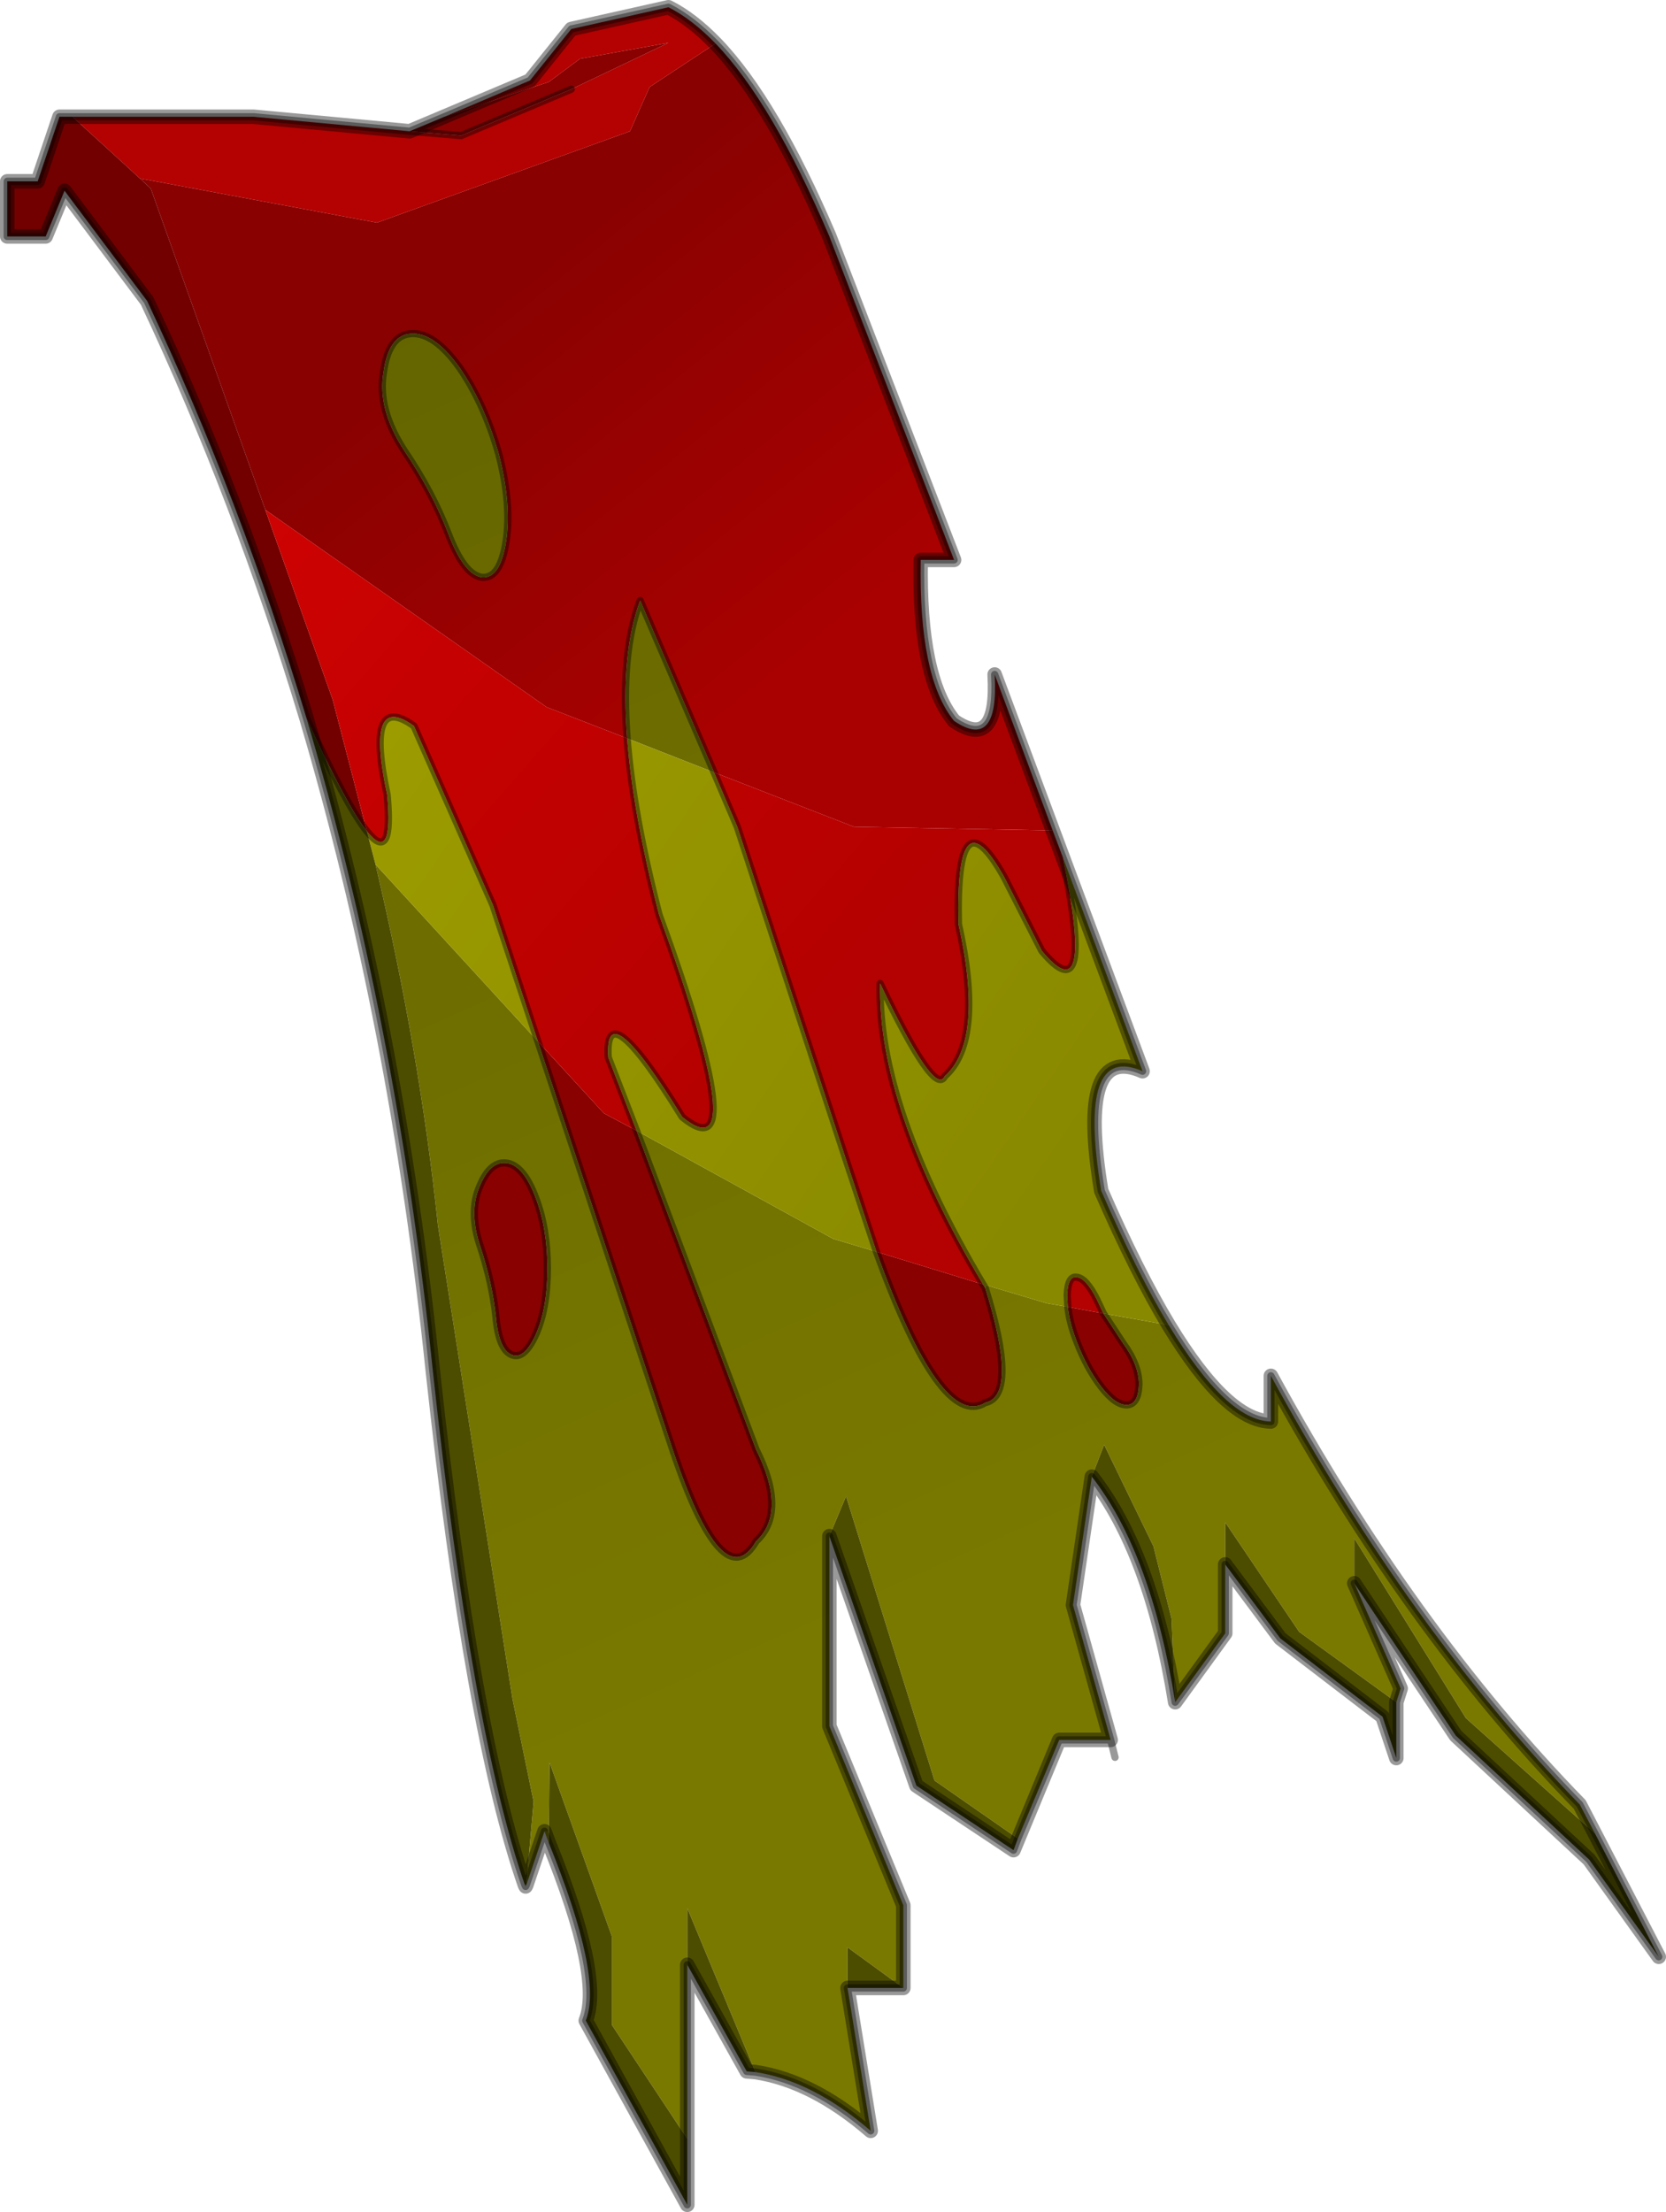 <?xml version="1.0" encoding="UTF-8" standalone="no"?>
<svg xmlns:xlink="http://www.w3.org/1999/xlink" height="152.5px" width="114.9px" xmlns="http://www.w3.org/2000/svg">
  <g transform="matrix(1.0, 0.0, 0.0, 1.0, 57.45, 76.25)">
    <path d="M-29.2 -67.2 L-25.65 -66.9 -18.05 -70.1 -11.35 -73.3 -17.45 -72.2 -19.6 -70.6 -26.8 -68.2 -20.9 -70.7 -18.05 -74.25 -11.35 -75.75 Q-9.75 -74.95 -8.1 -73.25 L-12.65 -70.25 -14.0 -67.2 -31.45 -60.9 -47.8 -63.95 -52.45 -68.2 -39.95 -68.2 -29.2 -67.2 M16.2 13.85 L16.15 13.05 Q16.2 11.7 16.8 11.8 17.45 11.85 18.2 13.35 L18.65 14.3 16.2 13.85" fill="#b40101" fill-rule="evenodd" stroke="none"/>
    <path d="M-18.05 -70.1 L-25.65 -66.9 -29.2 -67.2 -26.8 -68.2 -19.6 -70.6 -17.45 -72.2 -11.35 -73.3 -18.05 -70.1 M-20.35 -4.45 L-15.8 0.5 -13.55 1.7 -5.3 23.7 Q-3.15 28.0 -5.3 30.0 -7.6 33.95 -11.05 23.7 L-20.35 -4.45 M-20.5 6.35 Q-19.7 8.45 -19.7 11.2 -19.7 13.95 -20.5 15.75 -21.3 17.5 -22.15 17.15 -23.05 16.8 -23.25 14.5 -23.5 12.2 -24.3 9.75 -25.15 7.3 -24.35 5.5 -23.6 3.7 -22.4 3.95 -21.3 4.2 -20.5 6.35 M18.65 14.3 L20.0 16.35 Q21.1 17.85 21.1 19.2 21.05 20.55 20.3 20.6 19.5 20.65 18.5 19.35 17.5 18.05 16.8 16.2 16.3 14.9 16.2 13.85 L18.65 14.3 M10.5 12.55 Q12.8 19.95 10.5 20.45 7.45 22.35 3.0 10.05 L10.35 12.3 10.5 12.55" fill="#890101" fill-rule="evenodd" stroke="none"/>
    <path d="M-8.1 -73.25 Q-4.2 -69.2 -0.25 -59.95 L8.35 -37.65 6.05 -37.65 Q5.9 -29.55 8.35 -26.55 11.45 -24.45 11.15 -29.75 L15.15 -19.0 1.45 -19.25 -8.2 -23.0 -13.3 -34.85 Q-14.65 -31.25 -14.2 -25.35 L-19.75 -27.5 -39.15 -41.1 -47.05 -63.25 -47.8 -63.95 -31.45 -60.9 -14.0 -67.2 -12.65 -70.25 -8.1 -73.25 M-25.75 -50.9 Q-27.5 -53.35 -29.1 -53.25 -30.65 -53.15 -31.0 -50.6 -31.45 -48.05 -29.55 -45.15 -27.65 -42.35 -26.55 -39.5 -25.45 -36.6 -24.2 -36.45 -22.95 -36.35 -22.55 -38.9 -22.15 -41.45 -23.05 -44.95 -24.05 -48.45 -25.75 -50.9" fill="url(#gradient0)" fill-rule="evenodd" stroke="none"/>
    <path d="M23.15 15.1 Q27.15 21.7 30.2 21.75 L30.2 18.6 Q39.75 36.1 51.5 48.15 L52.55 50.15 43.65 42.2 35.95 29.8 35.95 32.9 39.15 40.15 38.85 41.1 32.15 36.25 27.05 28.7 27.05 31.6 27.05 36.35 23.6 41.1 23.35 35.35 22.1 30.35 18.7 23.35 17.85 25.55 16.55 34.4 19.15 43.7 15.6 43.7 12.75 50.5 7.0 46.5 0.9 26.9 -0.25 29.65 -0.25 42.75 4.85 55.1 4.85 60.8 1.0 58.0 1.0 60.8 2.6 70.65 Q-1.4 67.2 -5.35 66.6 L-10.05 55.3 -10.05 59.2 -10.05 71.2 -15.25 63.35 -15.25 57.25 -19.55 45.25 -19.6 50.0 -19.9 50.0 -21.15 53.7 -20.65 47.95 -22.1 40.9 -27.25 8.2 Q-28.5 -3.75 -31.55 -16.65 L-20.35 -4.45 -11.05 23.7 Q-7.6 33.95 -5.3 30.0 -3.15 28.0 -5.3 23.7 L-13.55 1.7 0.0 9.15 3.0 10.05 Q7.45 22.35 10.5 20.45 12.8 19.95 10.5 12.55 L10.55 12.35 14.75 13.6 16.2 13.85 Q16.3 14.9 16.8 16.2 17.5 18.05 18.5 19.35 19.5 20.65 20.3 20.6 21.05 20.55 21.1 19.2 21.1 17.85 20.0 16.35 L18.65 14.3 23.15 15.1 M-25.75 -50.9 Q-24.05 -48.45 -23.05 -44.95 -22.15 -41.45 -22.55 -38.9 -22.95 -36.35 -24.2 -36.45 -25.45 -36.6 -26.55 -39.5 -27.65 -42.35 -29.55 -45.15 -31.45 -48.05 -31.0 -50.6 -30.65 -53.15 -29.1 -53.25 -27.5 -53.35 -25.75 -50.9 M-14.2 -25.35 Q-14.65 -31.25 -13.3 -34.85 L-8.2 -23.0 -14.2 -25.35 M-20.5 6.35 Q-21.3 4.2 -22.4 3.95 -23.6 3.7 -24.35 5.5 -25.15 7.3 -24.3 9.75 -23.5 12.2 -23.25 14.5 -23.05 16.8 -22.15 17.15 -21.3 17.5 -20.5 15.75 -19.7 13.95 -19.7 11.2 -19.7 8.45 -20.5 6.35" fill="url(#gradient1)" fill-rule="evenodd" stroke="none"/>
    <path d="M-52.45 -68.2 L-47.8 -63.95 -47.05 -63.25 -39.15 -41.1 -34.5 -28.0 -32.15 -18.95 Q-33.55 -20.7 -36.3 -26.7 -40.85 -41.8 -47.3 -55.5 L-53.0 -63.1 -54.3 -59.95 -56.95 -59.95 -56.95 -63.75 -54.85 -63.75 -53.35 -68.2 -52.45 -68.2" fill="#720000" fill-rule="evenodd" stroke="none"/>
    <path d="M15.15 -19.0 L15.85 -17.15 Q18.1 -6.25 14.4 -10.7 L11.8 -15.8 Q8.45 -21.75 8.65 -12.55 10.45 -4.5 7.7 -2.05 7.0 -0.6 3.25 -8.45 3.05 0.05 10.35 12.3 L3.0 10.05 1.0 4.0 -6.6 -19.25 -8.2 -23.0 1.45 -19.25 15.15 -19.0 M-39.15 -41.1 L-19.75 -27.5 -14.2 -25.35 Q-13.8 -20.15 -12.0 -13.2 -5.45 4.8 -10.4 0.75 -15.8 -8.0 -15.5 -3.35 L-13.55 1.7 -15.8 0.5 -20.35 -4.45 -23.45 -13.85 -28.9 -26.2 Q-32.3 -28.65 -30.75 -21.45 -30.3 -16.65 -32.15 -18.95 L-34.5 -28.0 -39.15 -41.1" fill="url(#gradient2)" fill-rule="evenodd" stroke="none"/>
    <path d="M15.85 -17.15 L21.35 -2.4 Q16.8 -4.4 18.5 5.85 20.95 11.45 23.15 15.1 L18.65 14.3 18.2 13.35 Q17.45 11.85 16.8 11.8 16.2 11.7 16.15 13.05 L16.2 13.85 14.75 13.6 10.55 12.35 10.5 12.55 10.35 12.3 Q3.05 0.05 3.25 -8.45 7.0 -0.6 7.7 -2.05 10.45 -4.5 8.65 -12.55 8.45 -21.75 11.8 -15.8 L14.4 -10.7 Q18.1 -6.25 15.85 -17.15 M-14.2 -25.35 L-8.2 -23.0 -6.6 -19.25 1.0 4.0 3.0 10.05 0.0 9.15 -13.55 1.7 -15.5 -3.35 Q-15.8 -8.0 -10.4 0.75 -5.45 4.8 -12.0 -13.2 -13.8 -20.15 -14.2 -25.35 M-32.15 -18.95 Q-30.3 -16.65 -30.75 -21.45 -32.3 -28.65 -28.9 -26.2 L-23.45 -13.85 -20.35 -4.45 -31.55 -16.65 -32.15 -18.95" fill="url(#gradient3)" fill-rule="evenodd" stroke="none"/>
    <path d="M52.55 50.15 L56.95 58.65 52.15 51.95 42.95 43.4 35.95 32.9 35.95 29.8 43.65 42.2 52.55 50.15 M38.85 41.1 L38.85 44.95 37.9 42.1 30.85 36.7 27.05 31.6 27.05 28.7 32.15 36.25 38.85 41.1 M23.6 41.1 Q21.95 30.8 17.85 25.55 L18.7 23.35 22.1 30.35 23.35 35.35 23.6 41.1 M-32.15 -18.95 L-31.55 -16.65 Q-28.5 -3.75 -27.25 8.2 L-22.1 40.9 -20.65 47.95 -21.15 53.7 -21.25 53.7 Q-24.9 43.2 -27.6 18.25 -30.05 -5.55 -36.3 -26.7 -33.55 -20.7 -32.15 -18.95 M-19.6 50.0 L-19.55 45.25 -15.25 57.25 -15.25 63.35 -10.05 71.2 -10.05 75.75 -17.05 63.05 Q-15.85 60.05 -19.6 50.8 L-19.6 50.0 M-10.05 59.2 L-10.05 55.3 -5.35 66.6 -5.95 66.55 -10.05 59.2 M1.0 60.8 L1.0 58.0 4.85 60.8 1.0 60.8 M-0.25 29.65 L0.9 26.9 7.0 46.5 12.75 50.5 12.45 51.3 5.75 46.85 -0.25 29.65" fill="#4d4d00" fill-rule="evenodd" stroke="none"/>
    <path d="M-19.9 50.0 L-19.6 50.0 -19.6 50.8 -19.9 50.0 M-21.25 53.7 L-21.15 53.7 -21.2 53.8 -21.25 53.7" fill="#9b9b00" fill-rule="evenodd" stroke="none"/>
    <path d="M-8.1 -73.25 Q-4.2 -69.2 -0.25 -59.95 L8.35 -37.65 6.05 -37.65 Q5.9 -29.55 8.35 -26.55 11.45 -24.45 11.15 -29.75 L15.15 -19.0 15.85 -17.15 21.35 -2.4 Q16.8 -4.4 18.5 5.85 20.95 11.45 23.15 15.1 27.15 21.7 30.2 21.75 L30.2 18.6 Q39.75 36.1 51.5 48.15 L52.55 50.15 56.95 58.65 52.15 51.95 42.95 43.4 35.95 32.9 39.15 40.15 38.85 41.1 38.85 44.95 37.9 42.1 30.85 36.7 27.05 31.6 27.05 36.35 23.6 41.1 Q21.95 30.8 17.85 25.55 L16.55 34.4 19.15 43.7 19.45 44.9 M10.35 12.3 Q3.05 0.05 3.25 -8.45 7.0 -0.6 7.7 -2.05 10.45 -4.5 8.65 -12.55 8.45 -21.75 11.8 -15.8 L14.4 -10.7 Q18.1 -6.25 15.85 -17.15 M-29.2 -67.2 L-25.65 -66.9 -18.05 -70.1 M-26.8 -68.2 L-29.2 -67.2 -39.95 -68.2 -52.45 -68.2 -53.35 -68.2 -54.85 -63.75 -56.95 -63.75 -56.95 -59.95 -54.3 -59.95 -53.0 -63.1 -47.3 -55.5 Q-40.85 -41.8 -36.3 -26.7 -33.55 -20.7 -32.15 -18.95 -30.3 -16.65 -30.75 -21.45 -32.3 -28.65 -28.9 -26.2 L-23.45 -13.85 -20.35 -4.45 -11.05 23.7 Q-7.6 33.95 -5.3 30.0 -3.15 28.0 -5.3 23.7 L-13.55 1.7 -15.5 -3.35 Q-15.8 -8.0 -10.4 0.75 -5.45 4.8 -12.0 -13.2 -13.8 -20.15 -14.2 -25.35 -14.65 -31.25 -13.3 -34.85 L-8.2 -23.0 -6.6 -19.25 1.0 4.0 3.0 10.05 Q7.45 22.35 10.5 20.45 12.8 19.95 10.5 12.55 L10.35 12.3 M-8.1 -73.25 Q-9.75 -74.95 -11.35 -75.75 L-18.05 -74.25 -20.9 -70.7 -26.8 -68.2 M-25.75 -50.9 Q-24.05 -48.45 -23.05 -44.95 -22.15 -41.45 -22.55 -38.9 -22.95 -36.35 -24.2 -36.45 -25.45 -36.6 -26.55 -39.5 -27.65 -42.35 -29.55 -45.15 -31.45 -48.05 -31.0 -50.6 -30.65 -53.15 -29.1 -53.25 -27.5 -53.35 -25.75 -50.9 M-20.5 6.35 Q-19.7 8.45 -19.7 11.2 -19.7 13.95 -20.5 15.75 -21.3 17.5 -22.15 17.15 -23.05 16.8 -23.25 14.5 -23.5 12.2 -24.3 9.75 -25.15 7.3 -24.35 5.5 -23.6 3.7 -22.4 3.95 -21.3 4.2 -20.5 6.35 M-21.15 53.7 L-19.9 50.0 -19.6 50.8 Q-15.85 60.05 -17.05 63.05 L-10.05 75.75 -10.05 71.2 -10.05 59.2 -5.95 66.55 -5.35 66.6 Q-1.4 67.2 2.6 70.65 L1.0 60.8 4.85 60.8 4.85 55.1 -0.25 42.75 -0.25 29.65 5.75 46.85 12.45 51.3 12.75 50.5 15.6 43.7 19.15 43.7 M-21.25 53.7 L-21.2 53.8 -21.15 53.7 M-36.3 -26.7 Q-30.05 -5.55 -27.6 18.25 -24.9 43.2 -21.25 53.7 M18.65 14.3 L20.0 16.35 Q21.1 17.85 21.1 19.2 21.05 20.55 20.3 20.6 19.5 20.65 18.5 19.35 17.5 18.05 16.8 16.2 16.3 14.9 16.2 13.85 L16.15 13.05 Q16.2 11.7 16.8 11.8 17.45 11.85 18.2 13.35 L18.65 14.3 Z" fill="none" stroke="#000000" stroke-linecap="round" stroke-linejoin="round" stroke-opacity="0.4" stroke-width="0.5"/>
    <path d="M11.15 -29.75 L21.35 -2.4 Q16.8 -4.4 18.5 5.85 20.95 11.45 23.15 15.1 27.15 21.7 30.2 21.75 L30.2 18.6 Q39.75 36.1 51.5 48.15 L56.95 58.65 52.15 51.95 42.95 43.4 35.95 32.9 39.15 40.15 38.85 41.1 38.85 44.95 37.9 42.1 30.85 36.7 27.05 31.6 27.05 36.35 23.6 41.1 Q21.95 30.8 17.85 25.55 L16.55 34.4 19.15 43.7 15.6 43.7 12.45 51.3 5.75 46.85 -0.25 29.65 -0.25 42.75 4.85 55.1 4.85 60.8 1.0 60.8 2.6 70.65 Q-1.4 67.2 -5.35 66.6 L-5.95 66.55 -10.05 59.2 -10.05 75.75 -17.05 63.05 Q-15.85 60.05 -19.6 50.8 L-19.9 50.0 -21.15 53.7 -21.2 53.8 -21.25 53.7 Q-24.9 43.2 -27.6 18.25 -30.05 -5.55 -36.3 -26.7 -40.85 -41.8 -47.3 -55.5 L-53.0 -63.1 -54.3 -59.95 -56.95 -59.95 -56.95 -63.75 -54.85 -63.75 -53.35 -68.2 -39.95 -68.2 -29.2 -67.2 -20.9 -70.7 -18.05 -74.25 -11.35 -75.75 Q-9.75 -74.95 -8.1 -73.25 -4.2 -69.2 -0.25 -59.95 L8.35 -37.65 6.05 -37.65 Q5.9 -29.55 8.35 -26.55 11.45 -24.45 11.15 -29.75 Z" fill="none" stroke="#000000" stroke-linecap="round" stroke-linejoin="round" stroke-opacity="0.4" stroke-width="1.0"/>
  </g>
  <defs>
    <linearGradient gradientTransform="matrix(0.013, 0.016, -0.021, 0.017, -12.7, -43.65)" gradientUnits="userSpaceOnUse" id="gradient0" spreadMethod="pad" x1="-819.2" x2="819.2">
      <stop offset="0.0" stop-color="#890101"/>
      <stop offset="0.988" stop-color="#a90101"/>
    </linearGradient>
    <linearGradient gradientTransform="matrix(-0.026, -0.057, 0.038, -0.017, -13.45, -12.65)" gradientUnits="userSpaceOnUse" id="gradient1" spreadMethod="pad" x1="-819.2" x2="819.2">
      <stop offset="0.0" stop-color="#797900"/>
      <stop offset="0.988" stop-color="#646400"/>
    </linearGradient>
    <linearGradient gradientTransform="matrix(-0.038, -0.033, 0.014, -0.016, -29.25, -34.0)" gradientUnits="userSpaceOnUse" id="gradient2" spreadMethod="pad" x1="-819.2" x2="819.2">
      <stop offset="0.0" stop-color="#b40101"/>
      <stop offset="0.988" stop-color="#db0202"/>
    </linearGradient>
    <linearGradient gradientTransform="matrix(-0.036, -0.025, 0.011, -0.016, -12.65, -17.3)" gradientUnits="userSpaceOnUse" id="gradient3" spreadMethod="pad" x1="-819.2" x2="819.2">
      <stop offset="0.0" stop-color="#898900"/>
      <stop offset="0.988" stop-color="#a1a000"/>
    </linearGradient>
  </defs>
</svg>

